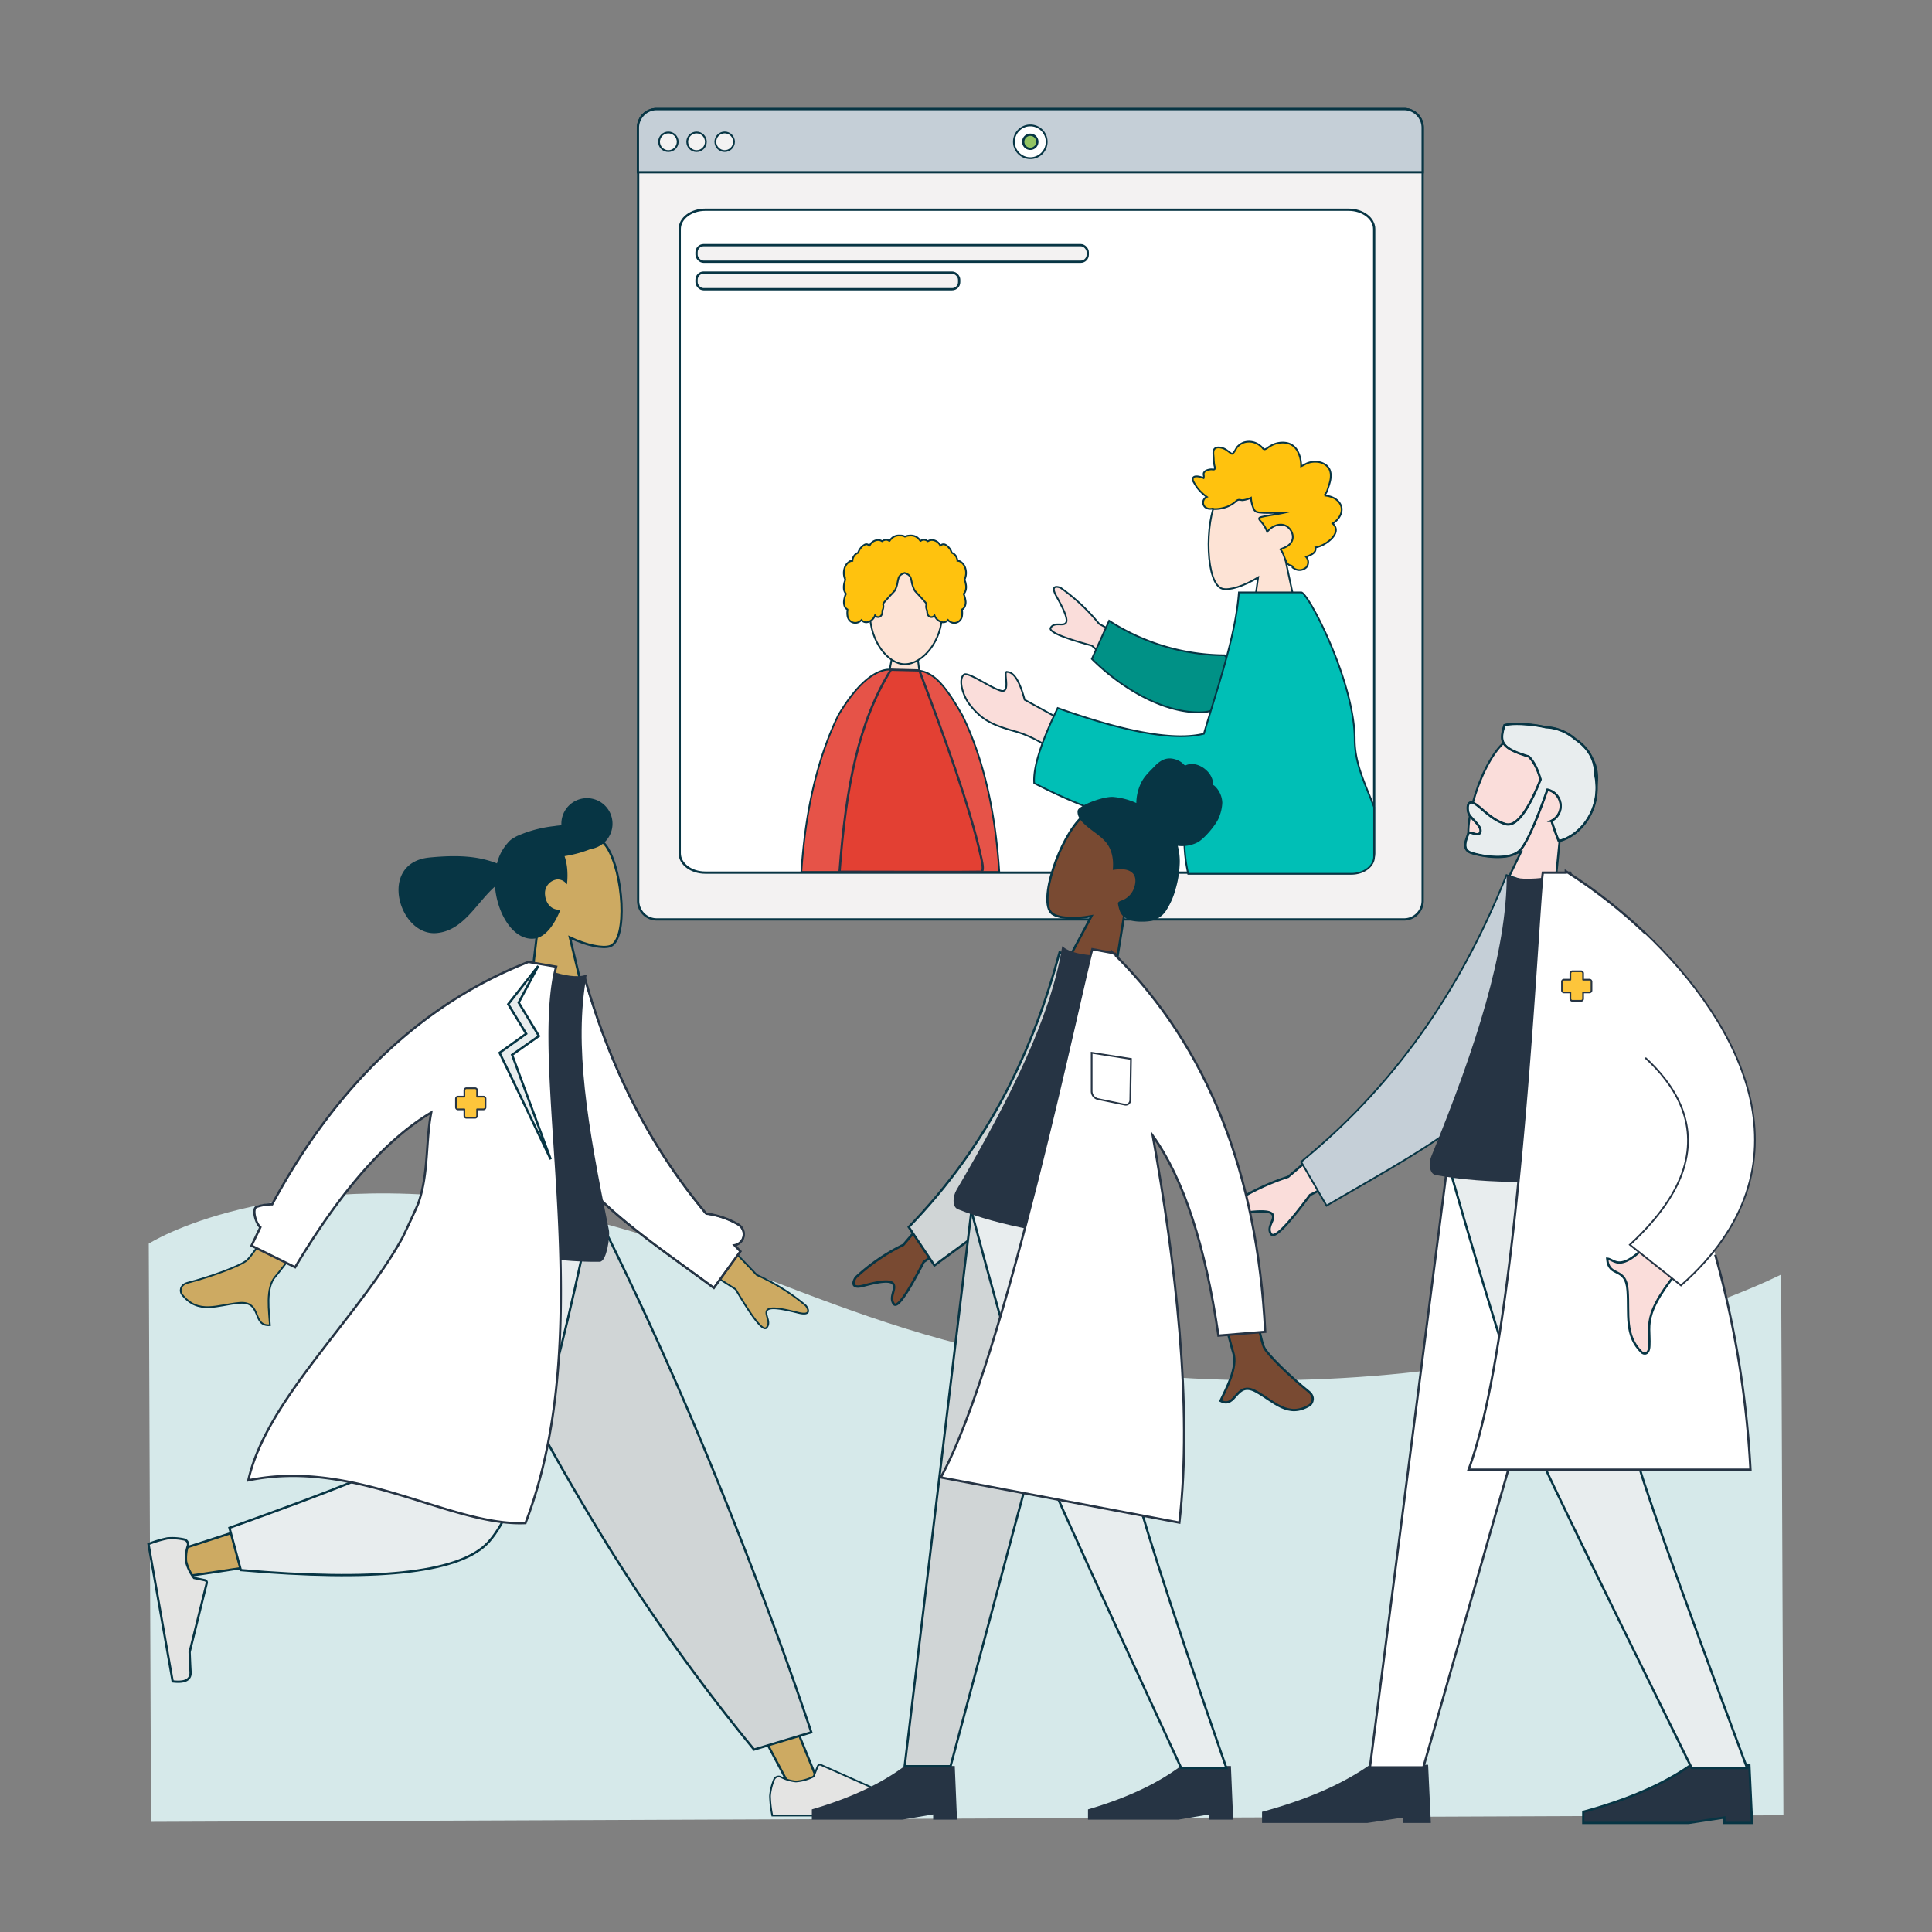 <svg id="Calque_1" data-name="Calque 1" xmlns="http://www.w3.org/2000/svg" viewBox="0 0 850.4 850.4"><rect x="0" y="0" width="850.4" height="850.4" fill="#808080" stroke="none"/><defs><style>.cls-1{fill:#d6e9ea;}.cls-1,.cls-13,.cls-14,.cls-15,.cls-17,.cls-18,.cls-2,.cls-21,.cls-22,.cls-23,.cls-25,.cls-26,.cls-27,.cls-30,.cls-32,.cls-36,.cls-37,.cls-40,.cls-41,.cls-42,.cls-43,.cls-44,.cls-45,.cls-47{fill-rule:evenodd;}.cls-2,.cls-29,.cls-33{fill:#263444;}.cls-12,.cls-28,.cls-3,.cls-8{fill:none;}.cls-10,.cls-12,.cls-16,.cls-20,.cls-22,.cls-24,.cls-25,.cls-3,.cls-30,.cls-31,.cls-34,.cls-35,.cls-43,.cls-44,.cls-46,.cls-47,.cls-5,.cls-6,.cls-7,.cls-9{stroke:#073544;}.cls-10,.cls-12,.cls-16,.cls-19,.cls-20,.cls-22,.cls-24,.cls-25,.cls-27,.cls-28,.cls-29,.cls-3,.cls-30,.cls-31,.cls-32,.cls-34,.cls-35,.cls-4,.cls-43,.cls-44,.cls-46,.cls-47,.cls-5,.cls-6,.cls-7,.cls-9{stroke-miterlimit:10;}.cls-10,.cls-27,.cls-34,.cls-36,.cls-4{fill:#fff;}.cls-19,.cls-27,.cls-28,.cls-29,.cls-39,.cls-4{stroke:#263444;}.cls-30,.cls-32,.cls-5{fill:#e8edee;}.cls-6,.cls-9{fill:#f3f2f2;}.cls-45,.cls-7{fill:#c5cfd7;}.cls-34,.cls-9{stroke-width:0.79px;}.cls-11{fill:#3c4957;}.cls-12,.cls-16,.cls-28,.cls-39{stroke-width:0.75px;}.cls-13{fill:#fde3d5;}.cls-14{fill:#ffc20e;}.cls-15,.cls-16{fill:#e65348;}.cls-17{fill:#ba5225;}.cls-18{fill:#e8665c;}.cls-19,.cls-37{fill:#e34033;}.cls-20,.cls-22,.cls-26{fill:#cdaa62;}.cls-21,.cls-38{fill:#073544;}.cls-23,.cls-25{fill:#e4e4e3;}.cls-24{fill:#d0d5d6;}.cls-31,.cls-40,.cls-44{fill:#faddda;}.cls-31{stroke-width:0.9px;}.cls-32{stroke:#083644;}.cls-35{fill:#93c463;}.cls-39{fill:#fdc53b;stroke-linecap:round;stroke-linejoin:round;}.cls-41{fill:#009186;}.cls-42{fill:#00bfb6;}.cls-43,.cls-46,.cls-47{fill:#794a32;}.cls-43{stroke-width:1.05px;}</style></defs><title>Plan de travail 1</title><path class="cls-1" d="M65.48,547.41l1,254.5L785,799l-1-238S665,622.17,493.55,604.28c-119.3-12.45-168.15-58-266.83-74.06C119.39,512.73,65.48,547.41,65.48,547.41"/><path class="cls-2" d="M759,802.4V800l-15.8,2.4h-46.3v-4.9q29.4-7.95,47.5-20.7H770l1.2,25.6Z"/><path class="cls-3" d="M759,802.4V800l-15.8,2.4h-46.3v-4.9q29.4-7.95,47.5-20.7H770l1.2,25.6Z"/><path class="cls-2" d="M617.61,802.4V800l-15.8,2.4h-46.3v-4.9q29.4-7.95,47.5-20.7h25.6l1.2,25.6Z"/><polygon class="cls-4" points="637.3 511.1 603 777.92 626.5 777.92 658.8 664.67 702.91 511.1 637.3 511.1"/><path class="cls-5" d="M637.11,511.1c21.6,75.85,36,119,40.6,129.69s27,56.42,66.9,137.42H769q-47.1-126.57-48.7-137.42c-1.1-7.24-4.6-50.47-5.6-129.69Z"/><path class="cls-6" d="M289.09,48H618a8.18,8.18,0,0,1,8.21,8.2V396.5a8.18,8.18,0,0,1-8.21,8.2H289.09a8.17,8.17,0,0,1-8.2-8.2V56.2A8.11,8.11,0,0,1,289.09,48Z"/><path class="cls-7" d="M289.09,48H618a8.18,8.18,0,0,1,8.21,8.2V75.8H280.79V56.2A8.26,8.26,0,0,1,289.09,48Z"/><path class="cls-8" d="M289.09,48a8.26,8.26,0,0,0-8.3,8.2V75.8h345.4V56.2A8.17,8.17,0,0,0,618,48Z"/><path class="cls-8" d="M290.09,62.4a4.11,4.11,0,1,0,4.1-4.1,4.11,4.11,0,0,0-4.1,4.1"/><circle class="cls-9" cx="294.19" cy="62.4" r="4.1" transform="translate(123.96 310.32) rotate(-67.5)"/><path class="cls-8" d="M302.49,62.4a4.1,4.1,0,1,0,4.1-4.1,4.11,4.11,0,0,0-4.1,4.1"/><circle class="cls-9" cx="306.59" cy="62.4" r="4.1" transform="translate(131.62 321.78) rotate(-67.5)"/><path class="cls-8" d="M314.89,62.4a4.1,4.1,0,1,0,4.1-4.1,4.11,4.11,0,0,0-4.1,4.1"/><circle class="cls-9" cx="318.99" cy="62.4" r="4.1" transform="translate(135.82 330.91) rotate(-66.77)"/><path class="cls-10" d="M593.61,384.1H310.46c-6.23,0-11.27-3.8-11.27-8.5V100.8c0-4.7,5-8.5,11.27-8.5H593.61c6.23,0,11.26,3.8,11.26,8.5V375.6C604.87,380.3,599.84,384.1,593.61,384.1Z"/><path class="cls-11" d="M309.69,107.9h166a3.11,3.11,0,0,1,3.1,3.1v1.1a3.11,3.11,0,0,1-3.1,3.1h-166a3.12,3.12,0,0,1-3.1-3.1V111a3.12,3.12,0,0,1,3.1-3.1"/><rect class="cls-6" x="306.59" y="107.9" width="172.2" height="7.3" rx="3.1"/><path class="cls-11" d="M309.69,120h109.4a3.12,3.12,0,0,1,3.1,3.1v1.1a3.12,3.12,0,0,1-3.1,3.1H309.69a3.12,3.12,0,0,1-3.1-3.1v-1.1a3.12,3.12,0,0,1,3.1-3.1"/><rect class="cls-6" x="306.59" y="120" width="115.6" height="7.3" rx="3.1"/><path class="cls-12" d="M671.71,324.9h0"/><polyline class="cls-13" points="402.95 281.46 405.6 303.07 390.08 303.07 394.29 280.37"/><polyline class="cls-12" points="402.95 281.46 405.6 303.07 390.08 303.07 394.29 280.37"/><path class="cls-13" d="M414.72,269.81c0,12.49-8.74,22.55-16.46,22.55-7.34,0-15.37-10.14-15.37-22.55s7.8-22.54,17.47-22.54,14.36,10.06,14.36,22.54"/><path class="cls-12" d="M414.72,269.81c0,12.49-8.74,22.55-16.46,22.55-7.34,0-15.37-10.14-15.37-22.55s7.8-22.54,17.47-22.54S414.72,257.33,414.72,269.81Z"/><path class="cls-14" d="M424.39,261.23c0-.08.08-.08.08-.15s.08-.16.16-.24.16-.31.23-.47a4.34,4.34,0,0,0,.31-1,6,6,0,0,0-.07-2.34,5,5,0,0,0-.39-1.41c-.08-.15-.16-.23-.16-.39s0-.15.08-.23a4.31,4.31,0,0,0,.23-.62,6.81,6.81,0,0,0,.08-4.14,5.17,5.17,0,0,0-2.11-3,3.06,3.06,0,0,0-.78-.32,1.06,1.06,0,0,0-.46-.07h-.16v-.24a5.07,5.07,0,0,0-.78-2,3.5,3.5,0,0,0-1.56-1.24c-.08-.08-.16-.08-.24-.16a.51.51,0,0,1-.07-.31,3.73,3.73,0,0,0-.24-.55,3.18,3.18,0,0,0-.7-1.09A5.1,5.1,0,0,0,416,239.7a2,2,0,0,0-1.17-.08,3,3,0,0,0-.86.47c0-.08-.16-.16-.23-.24a1.89,1.89,0,0,0-.24-.39,7.83,7.83,0,0,0-.7-.78,5,5,0,0,0-1.95-.93,3.07,3.07,0,0,0-2,.23,2.61,2.61,0,0,1-.47.24,1.64,1.64,0,0,1-.47-.32,2.26,2.26,0,0,0-1-.31,2.14,2.14,0,0,0-1.64.47c-.15.08-.08.08-.23-.08s-.08-.15-.16-.23-.23-.24-.31-.39a4.64,4.64,0,0,0-.62-.63,4.76,4.76,0,0,0-3.44-1,5.24,5.24,0,0,0-2.18.47,3.6,3.6,0,0,0-2.19-.47,4.5,4.5,0,0,0-4.05,1.64,1.44,1.44,0,0,0-.31.39c-.08.08-.08.15-.16.23s-.08.16-.23.08a2.15,2.15,0,0,0-1.64-.47,5.43,5.43,0,0,0-1,.31,1.64,1.64,0,0,1-.47.32c-.07,0-.39-.24-.46-.24a3,3,0,0,0-2-.23,4.53,4.53,0,0,0-1.95.93,2.24,2.24,0,0,0-.7.78,1.47,1.47,0,0,1-.24.39l-.23.24c0-.08-.78-.39-.86-.47a1.5,1.5,0,0,0-1.17.08,5.74,5.74,0,0,0-1.87,1.56,12.91,12.91,0,0,0-.71,1.09c-.07.16-.15.39-.23.55s-.08.23-.08.31a.65.65,0,0,1-.23.16,3.34,3.34,0,0,0-1.56,1.24,4.3,4.3,0,0,0-.78,2v.24h-.16c-.15,0-.31.07-.47.07s-.54.24-.78.32a5.2,5.2,0,0,0-2.1,3,6.88,6.88,0,0,0,.07,4.14c.08.23.16.39.24.62s.08.16.08.23-.16.24-.16.39a9.27,9.27,0,0,0-.39,1.41,7.66,7.66,0,0,0-.08,2.34,4.13,4.13,0,0,0,.31,1l.24.47c.08.08.08.16.15.24s.08.07.08.15.08,0,.08.16-.16.47-.23.62l-.24.7a10.17,10.17,0,0,0-.31,1.41,5.36,5.36,0,0,0,.23,2.73,2.87,2.87,0,0,0,.63.94,1.51,1.51,0,0,0,.39.31c.08.08.16.08.23.15v.39a8.55,8.55,0,0,0,.08,2.81,4.05,4.05,0,0,0,1.25,2,3.53,3.53,0,0,0,4,.16,9.3,9.3,0,0,0,.86-.71,2.64,2.64,0,0,0,3.12.78,4.56,4.56,0,0,0,2.81-2.8,1.69,1.69,0,0,0,3-.47,2.13,2.13,0,0,0,.23-1v-.54a1.48,1.48,0,0,1,.24-.63,3.73,3.73,0,0,0,.23-1.32,2.16,2.16,0,0,0-.08-.71,1.68,1.68,0,0,1,.08-.62c-.31.08,4.53-5.07,4.68-5.23a2.69,2.69,0,0,0,.63-1,10.81,10.81,0,0,0,.86-2.65,19.38,19.38,0,0,1,.46-2.11,2.82,2.82,0,0,1,1.1-1.64,6.44,6.44,0,0,1,1.63-.78,11.28,11.28,0,0,1,1.64.78,3.44,3.44,0,0,1,1.1,1.64,19.38,19.38,0,0,1,.46,2.11,16,16,0,0,0,.94,2.65,3.28,3.28,0,0,0,.62,1c.16.16,5,5.31,4.68,5.23,0,.24.08.39.08.62s-.08.47-.08.71a3.8,3.8,0,0,0,.24,1.32,3.11,3.11,0,0,1,.23.63v.54a4.58,4.58,0,0,0,.24,1,1.69,1.69,0,0,0,3,.47,4.76,4.76,0,0,0,2.81,2.8,2.65,2.65,0,0,0,3.12-.78,2.41,2.41,0,0,0,.86.71,3.39,3.39,0,0,0,4-.16,3.52,3.52,0,0,0,1.25-2,8.55,8.55,0,0,0,.07-2.81c0-.07-.07-.31,0-.39s.16-.07.24-.15a.81.81,0,0,0,.39-.31,2.85,2.85,0,0,0,.62-.94,4.7,4.7,0,0,0,.24-2.73,9,9,0,0,0-.32-1.41c-.07-.23-.15-.46-.23-.7s-.16-.47-.23-.62c.39-.16.39-.08.46-.16"/><path class="cls-12" d="M424.39,261.23c0-.08.08-.08.08-.15s.08-.16.16-.24.16-.31.23-.47a4.34,4.34,0,0,0,.31-1,6,6,0,0,0-.07-2.34,5,5,0,0,0-.39-1.41c-.08-.15-.16-.23-.16-.39s0-.15.08-.23a4.31,4.31,0,0,0,.23-.62,6.81,6.81,0,0,0,.08-4.14,5.17,5.17,0,0,0-2.11-3,3.06,3.06,0,0,0-.78-.32,1.06,1.06,0,0,0-.46-.07h-.16v-.24a5.07,5.07,0,0,0-.78-2,3.5,3.5,0,0,0-1.56-1.24c-.08-.08-.16-.08-.24-.16a.51.51,0,0,1-.07-.31,3.73,3.73,0,0,0-.24-.55,3.18,3.18,0,0,0-.7-1.09A5.1,5.1,0,0,0,416,239.7a2,2,0,0,0-1.17-.08,3,3,0,0,0-.86.47c0-.08-.16-.16-.23-.24a1.89,1.89,0,0,0-.24-.39,7.83,7.83,0,0,0-.7-.78,5,5,0,0,0-1.95-.93,3.07,3.07,0,0,0-2,.23,2.61,2.61,0,0,1-.47.24,1.64,1.64,0,0,1-.47-.32,2.26,2.26,0,0,0-1-.31,2.14,2.14,0,0,0-1.64.47c-.15.08-.08.08-.23-.08s-.08-.15-.16-.23-.23-.24-.31-.39a4.64,4.64,0,0,0-.62-.63,4.76,4.76,0,0,0-3.44-1,5.24,5.24,0,0,0-2.18.47,3.6,3.6,0,0,0-2.19-.47,4.5,4.5,0,0,0-4.05,1.64,1.44,1.44,0,0,0-.31.39c-.08.08-.08.15-.16.23s-.08.16-.23.08a2.15,2.15,0,0,0-1.64-.47,5.43,5.43,0,0,0-1,.31,1.64,1.64,0,0,1-.47.32c-.07,0-.39-.24-.46-.24a3,3,0,0,0-2-.23,4.53,4.53,0,0,0-1.95.93,2.24,2.24,0,0,0-.7.78,1.47,1.47,0,0,1-.24.39l-.23.24c0-.08-.78-.39-.86-.47a1.5,1.5,0,0,0-1.17.08,5.74,5.74,0,0,0-1.87,1.56,12.91,12.91,0,0,0-.71,1.09c-.07.16-.15.39-.23.55s-.08.23-.08.31a.65.65,0,0,1-.23.16,3.34,3.34,0,0,0-1.56,1.24,4.3,4.3,0,0,0-.78,2v.24h-.16c-.15,0-.31.07-.47.07s-.54.24-.78.32a5.2,5.2,0,0,0-2.1,3,6.88,6.88,0,0,0,.07,4.14c.08.23.16.39.24.62s.08.16.08.23-.16.24-.16.39a9.27,9.27,0,0,0-.39,1.41,7.66,7.66,0,0,0-.08,2.34,4.13,4.13,0,0,0,.31,1l.24.47c.08.08.08.16.15.24s.08.07.08.15.08,0,.08.16-.16.47-.23.62l-.24.7a10.17,10.17,0,0,0-.31,1.41,5.36,5.36,0,0,0,.23,2.73,2.87,2.87,0,0,0,.63.94,1.51,1.51,0,0,0,.39.31c.08.08.16.08.23.15v.39a8.55,8.55,0,0,0,.08,2.81,4.05,4.05,0,0,0,1.25,2,3.53,3.53,0,0,0,4,.16,9.3,9.3,0,0,0,.86-.71,2.64,2.64,0,0,0,3.12.78,4.56,4.56,0,0,0,2.81-2.8,1.69,1.69,0,0,0,3-.47,2.13,2.13,0,0,0,.23-1v-.54a1.48,1.48,0,0,1,.24-.63,3.73,3.73,0,0,0,.23-1.32,2.16,2.16,0,0,0-.08-.71,1.68,1.68,0,0,1,.08-.62c-.31.08,4.53-5.07,4.68-5.23a2.69,2.69,0,0,0,.63-1,10.81,10.81,0,0,0,.86-2.65,19.38,19.38,0,0,1,.46-2.11,2.82,2.82,0,0,1,1.1-1.64,6.44,6.44,0,0,1,1.63-.78,11.28,11.28,0,0,1,1.64.78,3.44,3.44,0,0,1,1.1,1.64,19.38,19.38,0,0,1,.46,2.11,16,16,0,0,0,.94,2.65,3.28,3.28,0,0,0,.62,1c.16.16,5,5.31,4.68,5.23,0,.24.08.39.08.62s-.08.47-.08.71a3.8,3.8,0,0,0,.24,1.32,3.11,3.11,0,0,1,.23.63v.54a4.58,4.58,0,0,0,.24,1,1.69,1.69,0,0,0,3,.47,4.76,4.76,0,0,0,2.81,2.8,2.65,2.65,0,0,0,3.12-.78,2.41,2.41,0,0,0,.86.71,3.39,3.39,0,0,0,4-.16,3.52,3.52,0,0,0,1.25-2,8.55,8.55,0,0,0,.07-2.81c0-.07-.07-.31,0-.39s.16-.07.24-.15a.81.81,0,0,0,.39-.31,2.85,2.85,0,0,0,.62-.94,4.7,4.7,0,0,0,.24-2.73,9,9,0,0,0-.32-1.41c-.07-.23-.15-.46-.23-.7s-.16-.47-.23-.62C424.32,261.23,424.32,261.31,424.39,261.23Z"/><path class="cls-15" d="M407.62,383.8q1.17-29.37-12.41-88.32l-3-.7a7.94,7.94,0,0,0-1.95,0c-6.63.94-14.2,8-21.3,20.13-9.67,20-14.51,43.14-16.23,68.89Z"/><path class="cls-16" d="M407.62,383.8q1.17-29.37-12.41-88.32l-3-.7a7.94,7.94,0,0,0-1.95,0c-6.63.94-14.2,8-21.3,20.13-9.67,20-14.51,43.14-16.23,68.89Z"/><path class="cls-17" d="M385,383.8q-1.17-29.37,12.41-88.32l4.21-.31a6.16,6.16,0,0,1,1.25-.08c8.35,0,13.73,7.65,20.75,19.82,9.68,20,14.52,43.14,16.23,68.89Z"/><path class="cls-16" d="M385,383.8q-1.17-29.37,12.41-88.32l4.21-.31a6.16,6.16,0,0,1,1.25-.08c8.35,0,13.73,7.65,20.75,19.82,9.68,20,14.52,43.14,16.23,68.89Z"/><path class="cls-18" d="M369.55,383.72c26.91,0,54.61.16,62.18,0,1.4,0,.78-3.27.23-5.85-5-22.78-15.68-51.88-27.3-82.78l-12.49-.31C378,317.56,372.36,346,369.55,383.72"/><path class="cls-19" d="M369.55,383.72c26.91,0,54.61.16,62.18,0,1.4,0,.78-3.27.23-5.85-5-22.78-15.68-51.88-27.3-82.78l-12.49-.31C378,317.56,372.36,346,369.55,383.72Z"/><path class="cls-20" d="M237.32,403.22c-5.58-5.43-9.67-12.21-9.87-20.34-.58-23.35,32.21-21.29,39.59-10.21s9.43,40.94,1.52,43.79c-3.2,1.11-10.28-.27-17.72-3.82l7.39,30.77-26,2.44Z"/><path class="cls-21" d="M246.13,400.79c-2.68,6.53-6.62,11.58-11.09,12-8.5.83-15.55-10-16.75-22.09a5.44,5.44,0,0,1-.08-1.26c-8.39,7-14.11,19.82-26,20.88-16.16,1.58-25.61-30.36-3.09-32.5,15.31-1.49,23.07.07,29.91,2.73a20.46,20.46,0,0,1,4.76-9.28,7.63,7.63,0,0,1,2.42-2.05,11.87,11.87,0,0,1,2.05-1.1A54.63,54.63,0,0,1,244,364c1.19-.2,2.36-.3,3.52-.4a10.88,10.88,0,1,1,12.4,9.74A51.91,51.91,0,0,1,248,376.54a25.07,25.07,0,0,1,1.27,5.72,33.76,33.76,0,0,1,0,6.12,5.29,5.29,0,0,0-3.9-1.67,6.49,6.49,0,0,0-5.84,7.13c.34,4.13,3.08,7,6.62,7"/><path class="cls-12" d="M246.13,400.79c-2.68,6.53-6.62,11.58-11.09,12-8.5.83-15.55-10-16.75-22.09a5.44,5.44,0,0,1-.08-1.26c-8.39,7-14.11,19.82-26,20.88-16.16,1.58-25.61-30.36-3.09-32.5,15.31-1.49,23.07.07,29.91,2.73a20.46,20.46,0,0,1,4.76-9.28,7.63,7.63,0,0,1,2.42-2.05,11.87,11.87,0,0,1,2.05-1.1A54.63,54.63,0,0,1,244,364c1.19-.2,2.36-.3,3.52-.4a10.88,10.88,0,1,1,12.4,9.74A51.91,51.91,0,0,1,248,376.54a25.07,25.07,0,0,1,1.27,5.72,33.76,33.76,0,0,1,0,6.12,5.29,5.29,0,0,0-3.9-1.67,6.49,6.49,0,0,0-5.84,7.13C239.85,398,242.59,400.88,246.13,400.79Z"/><polygon class="cls-22" points="207.11 538.7 288.11 674.1 348.81 788.5 361.81 788.5 260.11 538.7 207.11 538.7"/><path class="cls-23" d="M340.73,783.24a24.08,24.08,0,0,0-1.8,7.3,50,50,0,0,0,1,8.6h61.4c1.6-5.3.7-8.1-2.8-8.5s-6.3-.8-8.6-1.1l-28.6-12.7a1.07,1.07,0,0,0-1.4.6l-1.8,4.5a19.39,19.39,0,0,1-7.8,2.2,17.76,17.76,0,0,1-6.7-2,2.2,2.2,0,0,0-2.9,1.1h0"/><path class="cls-12" d="M340.73,783.24a24.08,24.08,0,0,0-1.8,7.3,50,50,0,0,0,1,8.6h61.4c1.6-5.3.7-8.1-2.8-8.5s-6.3-.8-8.6-1.1l-28.6-12.7a1.07,1.07,0,0,0-1.4.6l-1.8,4.5a19.39,19.39,0,0,1-7.8,2.2,17.76,17.76,0,0,1-6.7-2,2.2,2.2,0,0,0-2.9,1.1Z"/><path class="cls-24" d="M331.91,770.1l25.2-7.6q-16.5-49.5-40.6-109t-51.6-114.8h-71.2q30.75,70,65.1,127.2A839,839,0,0,0,331.91,770.1Z"/><path class="cls-22" d="M201.81,538.7c-7.6,47.6-22.4,108.3-23.8,110.2-.9,1.3-34.3,12.4-100.1,33.6l2.8,11.5q117.75-16.95,124.1-26.4c6.3-9.4,38-83.4,50.2-128.9Z"/><path class="cls-5" d="M101,672.5l5,18.6q88.05,7.65,107.9-11.2t45.3-141.2h-67.9c-10.7,66.8-16.7,101.5-18,104.4S147.91,655.7,101,672.5Z"/><path class="cls-25" d="M81.15,677.64a24.23,24.23,0,0,0-7.5-.5,50.19,50.19,0,0,0-8.29,2.48Q65.94,683,76,740.08c5.49.66,8.1-.71,7.88-4.23s-.3-6.34-.41-8.66L91,696.82a1.06,1.06,0,0,0-.83-1.27l-4.75-1a19.47,19.47,0,0,1-3.52-7.3,18,18,0,0,1,.81-6.94,2.21,2.21,0,0,0-1.59-2.67h0"/><path class="cls-26" d="M303.31,530l29.8,31.2a91.12,91.12,0,0,1,21.6,13.5c1.2,1.6,2.5,4.6-3.5,3.1s-12.4-2.9-13.6-1,2,5.1-.2,7.6c-1.5,1.7-6-4-13.6-16.9l-31.4-20Z"/><path class="cls-12" d="M303.31,530l29.8,31.2a91.12,91.12,0,0,1,21.6,13.5c1.2,1.6,2.5,4.6-3.5,3.1s-12.4-2.9-13.6-1,2,5.1-.2,7.6c-1.5,1.7-6-4-13.6-16.9l-31.4-20Z"/><path class="cls-26" d="M150.31,492.3l18.3,6.8q-44.4,59.55-47.4,62.8c-4.5,5-2.7,15.8-2.4,21.4-8.1.6-3.2-10.7-13.5-9.8-9.4.8-18,5.4-25.2-3.7-.9-1.1-1.2-4.2,2.6-5.2,9.4-2.4,23.6-7.5,26.1-10,3.6-3.5,17.4-24.2,41.5-62.3"/><path class="cls-12" d="M150.31,492.3l18.3,6.8q-44.4,59.55-47.4,62.8c-4.5,5-2.7,15.8-2.4,21.4-8.1.6-3.2-10.7-13.5-9.8-9.4.8-18,5.4-25.2-3.7-.9-1.1-1.2-4.2,2.6-5.2,9.4-2.4,23.6-7.5,26.1-10C112.41,551.1,126.21,530.4,150.31,492.3Z"/><path class="cls-27" d="M310.81,534.2a37.38,37.38,0,0,1,14,4.7,5,5,0,0,1,2,6.7,4.9,4.9,0,0,1-3.5,2.5c.9.9,1.7,1.8,2.6,2.7l-11.7,16.1c-33.1-24.5-64.9-44.2-75.2-76.9-3.5-11,4.3-44.7,6-57.2l12.3-2.7c10.1,35.8,26.1,71.3,53.5,104.1"/><path class="cls-28" d="M310.81,534.2a37.38,37.38,0,0,1,14,4.7,5,5,0,0,1,2,6.7,4.9,4.9,0,0,1-3.5,2.5c.9.9,1.7,1.8,2.6,2.7l-11.7,16.1c-33.1-24.5-64.9-44.2-75.2-76.9-3.5-11,4.3-44.7,6-57.2l12.3-2.7C267.41,465.9,283.41,501.4,310.81,534.2Z"/><path class="cls-29" d="M184.31,540.9c33.1,9.7,59.6,14.3,79.6,14,2.5,0,4.2-10.4,3.6-13.4-9.6-47.1-15.3-81.3-9.9-111.8-3.5,1.1-9.1.4-16.8-2.2C213.91,455.2,197.71,489.6,184.31,540.9Z"/><path class="cls-4" d="M184.21,529.4c4.5-13,3.1-26.8,5.6-39.7q-29.7,17.55-59.9,68.1l-19.2-9.5,3.9-8.1c-2.1-1.7-3.8-8.3-1.6-9a22.5,22.5,0,0,1,6.8-1.1q42.6-79.05,112.79-106.7l5.8,1,6.4,1.1c-12,46.9,19.4,159.3-13.5,244.9-33.1,1.5-74.7-28.6-122-18.8,7.9-35.4,48.3-71.5,67.8-106.7C177.11,545,183.71,531,184.21,529.4Z"/><polygon class="cls-30" points="236.91 425.2 228.31 441.3 237.21 456 225.41 464.3 242.41 510.3 219.91 463.4 231.61 455 223.71 442 236.91 425.2"/><path class="cls-31" d="M682,415.8l-27.9-8.9,15.4-31.9c-9,2.1-17.1,1.9-20.2-.1-8-5,1.4-37.1,12.1-47.5s47.1-4.8,40.9,20.6c-2.2,8.8-8.2,15.4-15.6,19.9Z"/><path class="cls-32" d="M672.91,333c-12.3-3.7-13-6.4-10.7-13.8,2.4-.8,10.2-.9,18.2.9a21,21,0,0,1,12.9,5.2c5.1,3.4,8.8,8.3,8.8,15.4,3.4,15.6-6.7,27.4-16,29.5-1.3-3.1-2.3-6.1-3.2-8.9a7.5,7.5,0,0,0,3.7-4.3,7.37,7.37,0,0,0-4.7-9.2,3.09,3.09,0,0,0-.8-.2c-4.7,13.4-8.5,22-11.3,25.8-4.3,6-17.7,3.5-22.2,2s-2.1-6-1.3-8.5c.5-1.5,4.5,1.9,5.3-.7s-4.5-6.1-5.2-8.2c-.8-2.5-.4-5.4,1.79-4.7,3,1,7.41,7.2,14.31,9.4,4.6,1.5,9.79-5.1,15.6-19.6-1.2-4.1-2.7-7.6-5.2-10.1"/><path class="cls-12" d="M672.91,333c-12.3-3.7-13-6.4-10.7-13.8,2.4-.8,10.2-.9,18.2.9a21,21,0,0,1,12.9,5.2c5.1,3.4,8.8,8.3,8.8,15.4,3.4,15.6-6.7,27.4-16,29.5-1.3-3.1-2.3-6.1-3.2-8.9a7.5,7.5,0,0,0,3.7-4.3,7.37,7.37,0,0,0-4.7-9.2,3.09,3.09,0,0,0-.8-.2c-4.7,13.4-8.5,22-11.3,25.8-4.3,6-17.7,3.5-22.2,2s-2.1-6-1.3-8.5c.5-1.5,4.5,1.9,5.3-.7s-4.5-6.1-5.2-8.2c-.8-2.5-.4-5.4,1.79-4.7,3,1,7.41,7.2,14.31,9.4,4.6,1.5,9.79-5.1,15.6-19.6C676.91,339,675.41,335.5,672.91,333Z"/><path class="cls-33" d="M532.3,800.93v-2.3l-13.6,2.3H478.9v-4.5q25.2-7.35,40.9-19.1h22l1,23.6Z"/><path class="cls-33" d="M410.75,800.93v-2.3l-13.6,2.3h-39.8v-4.5q25.2-7.35,40.9-19.1h22l1,23.6Z"/><path class="cls-34" d="M446.29,62.4a7.21,7.21,0,1,0,7.2-7.2,7.2,7.2,0,0,0-7.2,7.2"/><path class="cls-8" d="M450.39,62.4a3.1,3.1,0,1,0,3.1-3.1,3.1,3.1,0,0,0-3.1,3.1"/><path class="cls-35" d="M453.49,59.3a3.1,3.1,0,1,1-3.1,3.1A3.1,3.1,0,0,1,453.49,59.3Z"/><path class="cls-36" d="M685.81,456.3l17.3,2.7-.3,18.1a2,2,0,0,1-2.5,2l-11.6-2.4a3.57,3.57,0,0,1-2.9-3.6Z"/><path class="cls-28" d="M685.81,456.3l17.3,2.7-.3,18.1a2,2,0,0,1-2.5,2l-11.6-2.4a3.57,3.57,0,0,1-2.9-3.6Z"/><path class="cls-37" d="M685.81,456.3V460s17.3,3.1,17.3,3v-4Z"/><path class="cls-12" d="M685.81,456.3V460s17.3,3.1,17.3,3v-4Z"/><path class="cls-38" d="M213.71,483.6a.9.9,0,0,0-.9-.9H210v-2.8a.9.9,0,0,0-.9-.9h-3.8a.9.9,0,0,0-.9.9v2.8h-2.8a.9.9,0,0,0-.9.9v3.8a.9.9,0,0,0,.9.9h2.8v2.8a.9.9,0,0,0,.9.9h3.8a.9.9,0,0,0,.9-.9v-2.8h2.8a.9.9,0,0,0,.9-.9Z"/><path class="cls-39" d="M213.71,483.6a.9.9,0,0,0-.9-.9H210v-2.8a.9.9,0,0,0-.9-.9h-3.8a.9.9,0,0,0-.9.9v2.8h-2.8a.9.9,0,0,0-.9.9v3.8a.9.9,0,0,0,.9.9h2.8v2.8a.9.9,0,0,0,.9.9h3.8a.9.9,0,0,0,.9-.9v-2.8h2.8a.9.9,0,0,0,.9-.9Z"/><path class="cls-13" d="M565.38,244.44c4.54-5.34,7.66-11.94,7.13-19.25-1.52-21.21-31-16.57-36.72-5.79s-5.08,37.88,2.32,39.75c2.94.8,9.26-1.07,15.68-5l-4,28.52h23.8Z"/><path class="cls-12" d="M565.38,244.44c4.54-5.34,7.66-11.94,7.13-19.25-1.52-21.21-31-16.57-36.72-5.79s-5.08,37.88,2.32,39.75c2.94.8,9.26-1.07,15.68-5l-4,28.52h23.8Z"/><path class="cls-14" d="M582.93,218.06a7.31,7.31,0,0,0,1.52-2.85c.36-1.07.71-2.14,1-3.3.53-2.22.53-4.81-1.07-6.5a7.09,7.09,0,0,0-5-2.14,9.24,9.24,0,0,0-3.48.44c-1.15.36-2,1.07-3.2,1.52a13.37,13.37,0,0,0-1.7-6.95,6.9,6.9,0,0,0-5.17-3.39,10.39,10.39,0,0,0-6.32,1.25,12.39,12.39,0,0,0-1.43.89,3.47,3.47,0,0,1-1.25.71,1,1,0,0,1-1.07-.53,7.26,7.26,0,0,0-1.25-1.16,7.65,7.65,0,0,0-7.13-1.25,7.5,7.5,0,0,0-2.85,2c-.62.89-1.15,2.23-2,2.85-.35.27-.62-.08-1-.35-.53-.36-1.07-.8-1.6-1.16a6.34,6.34,0,0,0-2.41-1.07c-1.24-.27-3-.27-3.38,1.43a7.15,7.15,0,0,0,0,2c.09.89.09,1.69.17,2.58a14.65,14.65,0,0,0,.27,2,2.28,2.28,0,0,1,.09,1.34c-.18.44-1.07.18-1.42.18a6.25,6.25,0,0,0-2.14.44,2.3,2.3,0,0,0-1.25,1.16,2.15,2.15,0,0,0,0,1.07,2.55,2.55,0,0,1-.09,1.16c-1-.45-4.28-1.52-4.72.18a2.3,2.3,0,0,0,.44,1.69,22.8,22.8,0,0,0,1.52,2.41,19.74,19.74,0,0,0,4.19,4,2.73,2.73,0,0,0-.72,4.54,3.58,3.58,0,0,0,2.5.72c.35,0,.8-.18,1-.09s.27.17.44.17a14,14,0,0,0,3.84-.44,12.66,12.66,0,0,0,5.79-3,2,2,0,0,1,1.34-.62c.53,0,1,.17,1.51.17a11,11,0,0,0,3.74-1.07,13.74,13.74,0,0,0,1.25,5c.54,1.25,1.69,1.43,2.85,1.52,3.66.36,7.22,0,10.88,0-3.48.8-7.13,1.16-10.61,2-1.6.44-.36,1.51.27,2.23a12.74,12.74,0,0,1,2.49,4.28c1.7-2.23,4.73-3.75,7.4-3,2.94.8,5.08,4.81,3.12,7.66-1.07,1.69-3.12,2.32-4.72,3,1.24,1.34,1.6,3.3,2.4,5a3.43,3.43,0,0,0,1.78,2.05,1.82,1.82,0,0,1,1,.36c.27.35.36.71.81,1a4.42,4.42,0,0,0,5.43-.45,3.51,3.51,0,0,0-.09-4.63c1.7-.72,4.73-1.61,4.1-4.19,3.66-.27,12.48-6.15,7.58-10.52,2.67-1.51,5.17-5.26,3.39-8.46-1.34-2.59-4.46-3.66-7-3.84"/><path class="cls-12" d="M582.93,218.06a7.31,7.31,0,0,0,1.52-2.85c.36-1.07.71-2.14,1-3.3.53-2.22.53-4.81-1.07-6.5a7.09,7.09,0,0,0-5-2.14,9.24,9.24,0,0,0-3.48.44c-1.15.36-2,1.07-3.2,1.52a13.37,13.37,0,0,0-1.7-6.95,6.9,6.9,0,0,0-5.17-3.39,10.39,10.39,0,0,0-6.32,1.25,12.39,12.39,0,0,0-1.43.89,3.47,3.47,0,0,1-1.25.71,1,1,0,0,1-1.07-.53,7.26,7.26,0,0,0-1.25-1.16,7.65,7.65,0,0,0-7.13-1.25,7.5,7.5,0,0,0-2.85,2c-.62.89-1.15,2.23-2,2.85-.35.27-.62-.08-1-.35-.53-.36-1.07-.8-1.6-1.16a6.34,6.34,0,0,0-2.41-1.07c-1.24-.27-3-.27-3.38,1.43a7.15,7.15,0,0,0,0,2c.09.89.09,1.69.17,2.58a14.65,14.65,0,0,0,.27,2,2.28,2.28,0,0,1,.09,1.34c-.18.44-1.07.18-1.42.18a6.25,6.25,0,0,0-2.14.44,2.3,2.3,0,0,0-1.25,1.16,2.15,2.15,0,0,0,0,1.07,2.55,2.55,0,0,1-.09,1.16c-1-.45-4.28-1.52-4.72.18a2.3,2.3,0,0,0,.44,1.69,22.8,22.8,0,0,0,1.52,2.41,19.74,19.74,0,0,0,4.19,4,2.73,2.73,0,0,0-.72,4.54,3.58,3.58,0,0,0,2.5.72c.35,0,.8-.18,1-.09s.27.17.44.17a14,14,0,0,0,3.84-.44,12.66,12.66,0,0,0,5.79-3,2,2,0,0,1,1.34-.62c.53,0,1,.17,1.51.17a11,11,0,0,0,3.74-1.07,13.74,13.74,0,0,0,1.25,5c.54,1.25,1.69,1.43,2.85,1.52,3.66.36,7.22,0,10.88,0-3.48.8-7.13,1.16-10.61,2-1.6.44-.36,1.51.27,2.23a12.74,12.74,0,0,1,2.49,4.28c1.7-2.23,4.73-3.75,7.4-3,2.94.8,5.08,4.81,3.12,7.66-1.07,1.69-3.12,2.32-4.72,3,1.24,1.34,1.6,3.3,2.4,5a3.43,3.43,0,0,0,1.78,2.05,1.82,1.82,0,0,1,1,.36c.27.35.36.71.81,1a4.42,4.42,0,0,0,5.43-.45,3.51,3.51,0,0,0-.09-4.63c1.7-.72,4.73-1.61,4.1-4.19,3.66-.27,12.48-6.15,7.58-10.52,2.67-1.51,5.17-5.26,3.39-8.46-1.34-2.59-4.46-3.66-7-3.84"/><path class="cls-40" d="M518.22,293.41l-34.4-18.8a85.89,85.89,0,0,0-16.94-15.87c-1.69-.71-4.63-1.16-1.87,3.75s5.44,10.24,4.1,11.76-4.9-.62-6.59,2c-1.16,1.69,4.9,4.37,18.09,7.93l24.95,22.91Zm-52.15,22.87L451,308c-2.13-8-4.63-12.12-7.57-12.21-2.23-1.07,1.69,9.18-2.59,8.29s-14.79-8.64-16.57-7.13c-2.68,2.32-.27,9.54,2.49,13.1,5.26,6.69,9.63,9,20.32,11.94,5.62,1.61,11.68,4.73,18.18,9.45Z"/><path class="cls-12" d="M518.22,293.41l-34.4-18.8a85.89,85.89,0,0,0-16.94-15.87c-1.69-.71-4.63-1.16-1.87,3.75s5.44,10.24,4.1,11.76-4.9-.62-6.59,2c-1.16,1.69,4.9,4.37,18.09,7.93l24.95,22.91Zm-52.15,22.87L451,308c-2.13-8-4.63-12.12-7.57-12.21-2.23-1.07,1.69,9.18-2.59,8.29s-14.79-8.64-16.57-7.13c-2.68,2.32-.27,9.54,2.49,13.1,5.26,6.69,9.63,9,20.32,11.94,5.62,1.61,11.68,4.73,18.18,9.45Z"/><path class="cls-41" d="M539,288.43a94.77,94.77,0,0,1-50.8-15.2l-7.6,16.8c13.3,13.2,31.9,24,48.2,23.5,13-.3,19.5-15.9,10.2-25.1"/><path class="cls-12" d="M539,288.43a94.77,94.77,0,0,1-50.8-15.2l-7.6,16.8c13.3,13.2,31.9,24,48.2,23.5C541.76,313.23,548.26,297.63,539,288.43Z"/><path class="cls-42" d="M596.3,325.54c0-25.49-20.5-64.79-23.53-64.79H545.32c-1.51,19.52-9.17,41-15.41,62.21q-19.12,4.82-64.35-11.32c-7.48,15.42-10.87,26.47-10.34,33.06,25.85,13.46,47.95,19.52,66.22,19.88A69.39,69.39,0,0,0,523,384.63h71.82c5.55,0,10-3.39,10-7.57V355.25c-3.87-10.07-8.49-19-8.53-29.71"/><path class="cls-12" d="M596.3,325.54c0-25.49-20.5-64.79-23.53-64.79H545.32c-1.51,19.52-9.17,41-15.41,62.21q-19.12,4.82-64.35-11.32c-7.48,15.42-10.87,26.47-10.34,33.06,25.85,13.46,47.95,19.52,66.22,19.88A69.39,69.39,0,0,0,523,384.63h71.82c5.55,0,10-3.39,10-7.57V355.25C601,345.18,596.34,336.26,596.3,325.54Z"/><path class="cls-43" d="M437,534.23l-30.4,21.22c-7.4,14.3-11.7,20.46-13.2,18.48-2.1-2.86,1-6.27-.1-8.58s-7.4-1-13.2.55-4.6-1.87-3.4-3.63a86.45,86.45,0,0,1,20.9-14.3L426.4,514.1Z"/><path class="cls-24" d="M484,481.2c-10,33-40.7,52-72.7,75.8L400,540.1c35.5-36.6,54.9-78.4,66.4-120.9l11.9,3.2C479.91,435.3,487.41,470.2,484,481.2Z"/><path class="cls-44" d="M613.91,507.4,576.61,526c-10,13.5-15.7,19.3-17.1,17.2-2.2-3,1.8-6.2.7-8.5s-8.4-1.5-15.3-.5-5.1-2.2-3.5-3.8A103.5,103.5,0,0,1,567,518l36.8-31.2Z"/><path class="cls-45" d="M676.51,454c-15.3,35.1-52.9,53.3-92.6,76.7l-11.2-19.3c45.2-37,72.3-80.9,90.4-126.2l13.4,4.4c.4,14.1,5.1,52.6,0,64.4"/><path class="cls-12" d="M676.51,454c-15.3,35.1-52.9,53.3-92.6,76.7l-11.2-19.3c45.2-37,72.3-80.9,90.4-126.2l13.4,4.4C676.91,403.7,681.61,442.2,676.51,454Z"/><path class="cls-2" d="M682.21,386c-9,1.3-15.4,1-19-.8,0,33.5-13.5,75.6-33.2,123.8-1.3,3.1-.8,7.7,1.89,8.2q33,6.15,90.5,0c-4.69-57.1-15.89-96.7-40.19-131.2"/><path class="cls-46" d="M488.62,441.27l-23.3-9.7,15.09-28.27c-7.78,1.47-14.68.83-17.29-1.16-6.53-5.08,3.46-33.85,13.31-42.7s40.62-1.78,33.8,21.07c-2.44,7.9-8,13.52-14.6,17.37Z"/><path class="cls-21" d="M475.84,355.68c-.53.35-1.13.82-1.16,1.45a4.77,4.77,0,0,0,.24,1.69,7.76,7.76,0,0,0,2,3c3.16,3.29,7.32,5.28,10.22,8.75,2.6,3.14,3.47,7.56,3.08,11.91,3-.39,6.57-.62,8.77,1.79,1.78,2,1.23,5.37.1,7.74a9.39,9.39,0,0,1-5.16,4.69,3.07,3.07,0,0,0-1.2.53c-.27.18-.31.4-.21.78a16.18,16.18,0,0,0,.8,3c1,2.53,3.46,3.63,5.75,4.05a20.5,20.5,0,0,0,3.69.25,24.14,24.14,0,0,0,3.85-.3,10.17,10.17,0,0,0,6.59-4.77,32.77,32.77,0,0,0,3.9-9,43.69,43.69,0,0,0,1.75-10.1,26.45,26.45,0,0,0-.94-9.27,14.81,14.81,0,0,0,9-1.39c3.08-1.65,8-7.73,9.12-10.41a18.54,18.54,0,0,0,1.61-6.75,10.28,10.28,0,0,0-3.25-7.1c-.15-.17-.49-.28-.64-.45a.84.84,0,0,1-.18-.68,7.62,7.62,0,0,0-.35-2.08,8.85,8.85,0,0,0-2.56-3.76,9.86,9.86,0,0,0-3.92-2.27,7.16,7.16,0,0,0-4.15,0c-.55.25-.91.45-1.43.07s-.84-.81-1.35-1.19a9.06,9.06,0,0,0-3.84-1.56,6.79,6.79,0,0,0-4,.55,11.82,11.82,0,0,0-3.35,2.56c-2.1,2.21-4.37,4.17-5.88,7.06a20.4,20.4,0,0,0-2.19,9.59,30.34,30.34,0,0,0-10.19-2.86c-3.84-.42-12,2.6-14.62,4.54"/><path class="cls-12" d="M475.84,355.68c-.53.35-1.13.82-1.16,1.45a4.77,4.77,0,0,0,.24,1.69,7.76,7.76,0,0,0,2,3c3.16,3.29,7.32,5.28,10.22,8.75,2.6,3.14,3.47,7.56,3.08,11.91,3-.39,6.57-.62,8.77,1.79,1.78,2,1.23,5.37.1,7.74a9.39,9.39,0,0,1-5.16,4.69,3.07,3.07,0,0,0-1.2.53c-.27.18-.31.4-.21.78a16.18,16.18,0,0,0,.8,3c1,2.53,3.46,3.63,5.75,4.05a20.5,20.5,0,0,0,3.69.25,24.14,24.14,0,0,0,3.85-.3,10.17,10.17,0,0,0,6.59-4.77,32.77,32.77,0,0,0,3.9-9,43.69,43.69,0,0,0,1.75-10.1,26.45,26.45,0,0,0-.94-9.27,14.81,14.81,0,0,0,9-1.39c3.08-1.65,8-7.73,9.12-10.41a18.54,18.54,0,0,0,1.61-6.75,10.28,10.28,0,0,0-3.25-7.1c-.15-.17-.49-.28-.64-.45a.84.84,0,0,1-.18-.68,7.62,7.62,0,0,0-.35-2.08,8.85,8.85,0,0,0-2.56-3.76,9.86,9.86,0,0,0-3.92-2.27,7.16,7.16,0,0,0-4.15,0c-.55.25-.91.45-1.43.07s-.84-.81-1.35-1.19a9.06,9.06,0,0,0-3.84-1.56,6.79,6.79,0,0,0-4,.55,11.82,11.82,0,0,0-3.35,2.56c-2.1,2.21-4.37,4.17-5.88,7.06a20.4,20.4,0,0,0-2.19,9.59,30.34,30.34,0,0,0-10.19-2.86C486.62,350.72,478.43,353.74,475.84,355.68Z"/><polygon class="cls-24" points="427.61 532.8 398.2 777.42 418.41 777.42 446.11 673.67 484.11 532.8 427.61 532.8"/><path class="cls-5" d="M427.51,532.8c18.6,69.65,30.9,109.38,34.9,119.19s23.2,51.82,57.5,126.22h19.9c-27-77.57-39.9-119.68-40.8-126.22s-3.9-46.37-4.8-119.19Z"/><path class="cls-47" d="M556.31,592.9c1.4,3.3,12.2,13.6,19.7,19.6,3,2.4,1.6,5.2.5,6-9.7,5.9-15.7-1.7-23.8-6.1-8.9-4.8-8.5,7.9-15.5,4.2,2.4-5.2,7.8-14.7,5.6-21.3q-1.5-4.35-19.7-78.1l18.7.6c7.7,45.5,12.6,70.6,14.5,75.1"/><path class="cls-29" d="M483.81,421.2c-7.8-.3-13.1-1.6-15.9-3.8-5,30.3-22.7,66.2-46.5,106.7-1.5,2.6-1.8,6.8.4,7.7q27,10.8,76.6,14.5C502.81,494,499.21,456.3,483.81,421.2Z"/><path class="cls-4" d="M489.41,419l.7.7.8.1c.1.3.1.5.2.8q60.45,60.45,65.8,165.6l-20.6,1.7q-8.7-59.85-28.9-88c9.8,54.6,17.7,119.1,11.7,170.3l-105-19.9c28.5-51.8,62.7-220.3,66.7-232.5l8.6,1.6Z"/><path class="cls-28" d="M480.51,463.4l17.3,2.7-.3,18.1a2,2,0,0,1-2.5,2l-11.6-2.4a3.57,3.57,0,0,1-2.9-3.6Z"/><path class="cls-4" d="M755,552.3a437.51,437.51,0,0,1,15.5,94.6H646.41c22.9-61.4,30.4-248.9,32.7-262.8h10.1v-.6c.3.2.7.4,1,.6h.9c.1.3.2.5.3.8A225.6,225.6,0,0,1,725,411.6"/><path class="cls-44" d="M726,592.23c-.12,4.15-2.42,3.92-3.39,3-7.64-7.46-5.46-16.91-6.19-27.06-.73-11.15-8.25-5.38-9-14.14,4.12.23,6.54,10.6,31.17-22.84L746,550.72c-24.38,27.44-19.52,31.21-20,41.51"/><path class="cls-36" d="M724.11,410.6c42.9,40.8,75.4,102.9,15.8,155.2l-22.5-17.9c13.1-12.1,20.4-23.2,23.6-33.3,6.5-20.8-4-37.3-16.8-49"/><path class="cls-28" d="M724.11,410.6c42.9,40.8,75.4,102.9,15.8,155.2l-22.5-17.9c13.1-12.1,20.4-23.2,23.6-33.3,6.5-20.8-4-37.3-16.8-49"/><path class="cls-39" d="M700.52,432.12a.9.9,0,0,0-.9-.9h-2.8v-2.8a.9.9,0,0,0-.9-.9h-3.8a.9.9,0,0,0-.9.9v2.8h-2.8a.9.9,0,0,0-.9.9v3.8a.9.9,0,0,0,.9.9h2.8v2.8a.9.9,0,0,0,.9.9h3.8a.9.9,0,0,0,.9-.9v-2.8h2.8a.9.9,0,0,0,.9-.9Z"/></svg>